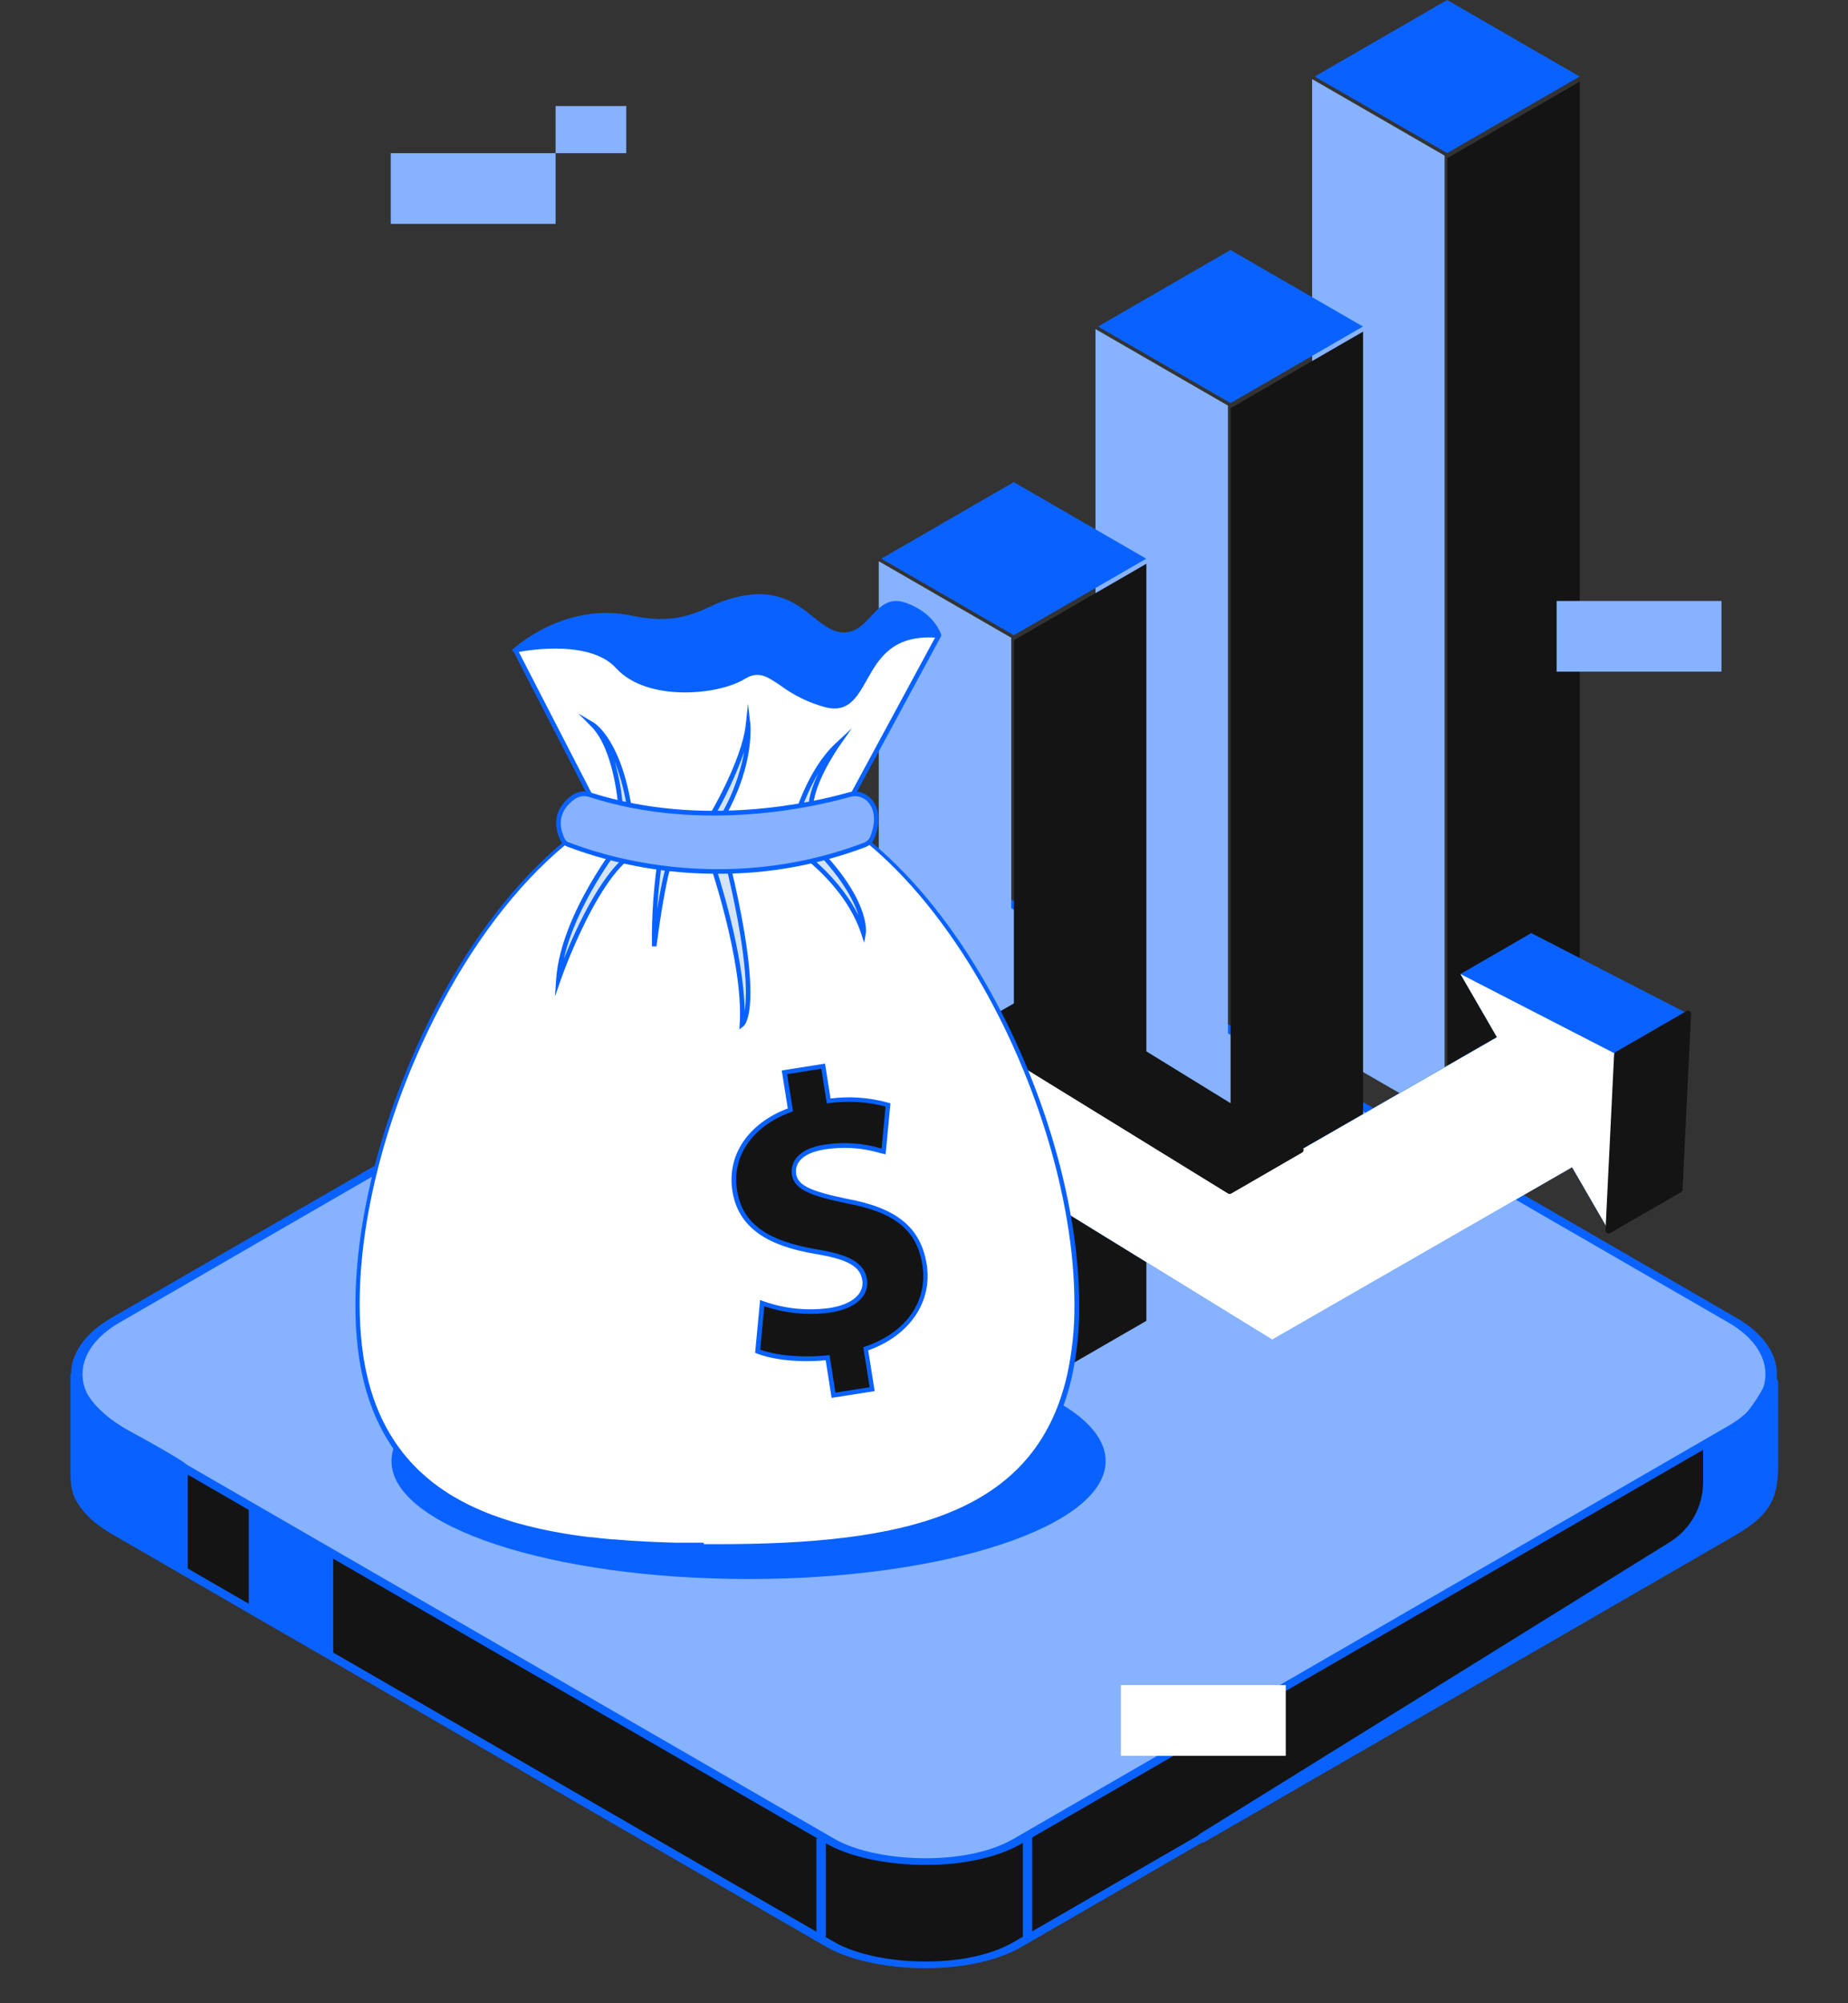 <svg width="120" height="130" viewBox="0 0 120 130" fill="none" xmlns="http://www.w3.org/2000/svg">
<rect x="0" y="0" width="120" height="130" fill="#333333" stroke="none"/>
<rect x="0.528" width="67.63" height="67.63" rx="7.007" transform="matrix(0.866 -0.5 0.866 0.5 0.974 96.144)" fill="#141414" stroke="#0962FF" stroke-width="0.609"/>
<rect x="0.528" width="67.63" height="67.63" rx="7.007" transform="matrix(0.866 -0.5 0.866 0.5 0.974 89.442)" fill="#86B2FF" stroke="#0962FF" stroke-width="0.609"/>
<path d="M4.882 95.565V89.154C4.882 89.865 5.552 91.652 8.233 93.114C10.914 94.576 11.787 95.145 11.889 95.247V101.827L6.405 98.598C6.119 98.383 5.602 97.898 5.236 97.289C4.928 96.777 4.882 96.163 4.882 95.565Z" fill="#0962FF" stroke="#0962FF" stroke-width="0.609"/>
<path d="M114.977 89.154V96.16" stroke="#0962FF" stroke-width="0.609"/>
<path d="M53.317 119.313V125.711" stroke="#0962FF" stroke-width="0.609"/>
<path d="M66.722 119.008V125.71" stroke="#0962FF" stroke-width="0.609"/>
<path d="M110.896 96.19V93.723C110.896 93.723 112.502 92.955 113.333 92.2C114.026 91.571 114.76 90.234 115.042 89.693C115.072 89.636 115.161 89.658 115.161 89.722V95.1C115.161 96.002 115.065 96.942 114.552 97.684C113.897 98.63 112.833 99.191 111.837 99.767L77.995 119.313L108.591 100.332C110.024 99.443 110.896 97.876 110.896 96.19Z" fill="#0962FF" stroke="#0962FF" stroke-width="0.609"/>
<path d="M16.458 104.508V98.11L21.332 101.157V107.249L16.458 104.508Z" fill="#0962FF" stroke="#0962FF" stroke-width="0.609"/>
<rect width="9.933" height="9.933" transform="matrix(0.866 -0.5 0.866 0.5 85.369 4.966)" fill="#0962FF"/>
<rect width="9.933" height="62.126" transform="matrix(0.866 -0.5 2.20305e-08 1 93.978 10.264)" fill="#141414"/>
<rect width="9.933" height="62.529" transform="matrix(0.866 0.5 -2.20305e-08 1 85.204 5.132)" fill="#86B2FF"/>
<rect width="9.933" height="9.933" transform="matrix(0.866 -0.5 0.866 0.5 71.3 21.19)" fill="#0962FF"/>
<rect width="9.933" height="52.034" transform="matrix(0.866 -0.5 2.20305e-08 1 79.908 26.488)" fill="#141414"/>
<rect width="9.933" height="51.578" transform="matrix(0.866 0.5 -2.20305e-08 1 71.134 21.355)" fill="#86B2FF"/>
<rect width="9.933" height="9.933" transform="matrix(0.866 -0.5 0.866 0.5 57.228 36.255)" fill="#0962FF"/>
<rect width="9.933" height="49.13" transform="matrix(0.866 -0.5 2.20305e-08 1 65.837 41.552)" fill="#141414"/>
<rect width="9.933" height="49.13" transform="matrix(0.866 0.5 -2.20305e-08 1 57.062 36.42)" fill="#86B2FF"/>
<path d="M99.433 60.554L94.834 63.21L97.2 67.3L84.45 74.626L67.659 64.295L53.309 72.542L53.314 72.551L48.71 75.198L53.589 83.632L65.824 76.603L82.612 86.935L102.084 75.748L104.456 79.847L109.056 77.191L109.611 65.79L99.433 60.554Z" fill="#0962FF"/>
<path d="M105.012 68.445L94.834 63.21L97.205 67.311L79.849 77.281L63.06 66.95L48.71 75.198L53.589 83.632L65.824 76.603L82.612 86.935L102.084 75.748L104.456 79.847L105.012 68.445Z" fill="white"/>
<path d="M63.06 66.95L67.658 64.295L84.448 74.626L79.848 77.281L63.06 66.95ZM109.609 65.79L105.01 68.445L104.453 79.847L109.053 77.191L109.609 65.79Z" fill="#141414"/>
<path d="M104.455 80.048C104.418 80.048 104.382 80.038 104.35 80.019C104.319 80 104.294 79.973 104.277 79.941C104.26 79.909 104.252 79.873 104.254 79.837L104.811 68.435C104.812 68.402 104.822 68.369 104.84 68.34C104.857 68.312 104.882 68.288 104.911 68.271L109.51 65.615C109.541 65.597 109.577 65.588 109.613 65.589C109.649 65.589 109.684 65.599 109.715 65.618C109.746 65.637 109.771 65.664 109.788 65.696C109.804 65.728 109.812 65.763 109.81 65.799L109.255 77.201C109.253 77.235 109.243 77.267 109.225 77.296C109.208 77.325 109.183 77.349 109.154 77.365L104.554 80.021C104.524 80.038 104.49 80.048 104.455 80.048ZM105.206 68.564L104.672 79.489L108.857 77.074L109.389 66.149L105.206 68.564ZM79.848 77.482C79.811 77.482 79.775 77.472 79.743 77.453L62.954 67.121C62.924 67.103 62.9 67.078 62.883 67.047C62.866 67.016 62.858 66.982 62.858 66.947C62.859 66.912 62.868 66.878 62.886 66.848C62.904 66.818 62.929 66.793 62.959 66.776L67.558 64.121C67.589 64.102 67.624 64.092 67.66 64.092C67.697 64.092 67.732 64.102 67.763 64.121L84.553 74.451C84.583 74.47 84.608 74.495 84.624 74.526C84.641 74.556 84.65 74.591 84.649 74.626C84.649 74.66 84.639 74.694 84.622 74.724C84.604 74.754 84.579 74.779 84.549 74.797L79.951 77.455C79.92 77.473 79.884 77.482 79.848 77.482ZM63.452 66.956L79.852 77.047L84.056 74.62L67.654 64.529L63.452 66.956Z" fill="#141414"/>
<path d="M48.608 102.471C61.414 102.471 71.795 99.044 71.795 94.816C71.795 90.589 61.414 87.162 48.608 87.162C35.803 87.162 25.422 90.589 25.422 94.816C25.422 99.044 35.803 102.471 48.608 102.471Z" fill="#0962FF"/>
<path d="M33.477 42.197C33.477 42.197 36.702 39.193 41.004 40.109C45.305 41.025 46.125 38.826 49.144 38.737C52.163 38.647 52.986 41.221 54.812 41.212C56.637 41.203 56.915 38.644 58.743 39.285C60.572 39.927 60.965 41.242 60.965 41.242L50.877 54.561L33.477 42.197Z" fill="#0962FF"/>
<path d="M50.901 54.758L33.23 42.203L33.364 42.078C33.397 42.048 36.696 39.032 41.021 39.951C43.562 40.494 44.878 39.921 46.152 39.354C47.082 38.89 48.097 38.62 49.135 38.561C50.895 38.507 51.924 39.327 52.831 40.052C53.493 40.58 54.066 41.04 54.802 41.04C55.587 41.04 56.076 40.509 56.547 40.002C57.123 39.384 57.714 38.743 58.788 39.107C60.667 39.766 61.084 41.105 61.102 41.162L61.123 41.236L61.078 41.296L50.901 54.758ZM33.71 42.176L50.838 54.347L60.789 41.207C60.679 40.938 60.193 39.939 58.701 39.417C57.806 39.118 57.335 39.623 56.78 40.219C56.288 40.75 55.73 41.35 54.817 41.353C53.973 41.353 53.326 40.843 52.657 40.3C51.792 39.611 50.811 38.826 49.158 38.877C47.983 38.913 47.163 39.268 46.292 39.647C44.976 40.216 43.607 40.807 40.979 40.243C37.283 39.474 34.372 41.633 33.71 42.185V42.176Z" fill="#0962FF"/>
<path d="M69.917 84.638C69.932 86.197 69.771 87.752 69.437 89.274C67.25 98.819 57.839 100.358 46.56 100.358H45.707H44.529L43.858 100.341C43.225 100.323 42.602 100.302 41.985 100.269L41.618 100.248L41.251 100.227L40.589 100.182L40.168 100.15L39.81 100.117L39.127 100.051H39.103L38.408 99.974L38.062 99.932L37.719 99.887L37.379 99.836L37.045 99.786C36.934 99.771 36.821 99.753 36.711 99.732L36.32 99.666L36.051 99.619L35.726 99.556C35.395 99.49 35.067 99.419 34.745 99.344L34.515 99.291L34.435 99.27L34.199 99.21L34.11 99.186L33.892 99.129L33.776 99.097L33.588 99.046L33.453 99.007L33.271 98.954C32.812 98.816 32.362 98.655 31.926 98.5L31.747 98.431L31.497 98.33L31.306 98.252L31.159 98.19L31.067 98.148L30.861 98.059L30.766 98.014L30.56 97.918L30.5 97.889L30.33 97.805L30.175 97.728L29.919 97.593C29.805 97.534 29.695 97.471 29.584 97.408L29.387 97.295L29.17 97.161L29.018 97.065L28.892 96.985L28.776 96.907C28.734 96.88 28.692 96.853 28.654 96.824L28.52 96.731L28.409 96.654L28.293 96.57L28.15 96.463L28.06 96.394C28.018 96.361 27.977 96.332 27.938 96.296L27.804 96.188C27.625 96.045 27.455 95.89 27.285 95.738L27.15 95.615L27.126 95.589C27.064 95.532 27.004 95.475 26.945 95.413L26.757 95.222L26.64 95.097L26.533 94.98C26.507 94.954 26.483 94.926 26.461 94.897C26.422 94.855 26.384 94.813 26.348 94.768C26.312 94.724 26.273 94.685 26.241 94.64C26.208 94.595 26.205 94.598 26.187 94.578L26.056 94.413C26.029 94.381 25.999 94.345 25.975 94.309C25.951 94.273 25.912 94.228 25.883 94.19C25.763 94.032 25.65 93.868 25.537 93.701C24.045 91.478 23.216 88.537 23.216 84.659C23.216 78.941 25.032 72.086 28.084 66.034C32.356 57.568 39.049 50.677 46.578 50.677C59.459 50.656 69.917 70.914 69.917 84.638Z" fill="white"/>
<path d="M46.561 100.508H45.708H44.515L43.843 100.49C43.16 100.472 42.546 100.448 41.967 100.418L41.597 100.4L41.23 100.376L40.565 100.332L40.142 100.299L39.897 100.278H39.787L39.101 100.212H39.083L38.379 100.132H38.274L38.03 100.102L37.696 100.057L37.347 100.007L37.01 99.956L36.675 99.902L36.282 99.834L36.013 99.786L35.685 99.723C35.324 99.651 35.002 99.583 34.698 99.511L34.4 99.437L34.161 99.377L34.071 99.353L33.854 99.297L33.761 99.27H33.734L33.546 99.216L33.412 99.177L33.227 99.124C32.765 98.983 32.308 98.825 31.873 98.667L31.694 98.599L31.44 98.497L31.247 98.417L31.1 98.354L31.005 98.312L30.799 98.22L30.701 98.175L30.501 98.082L30.459 98.065H30.438L30.262 97.978L30.107 97.901L29.848 97.763C29.734 97.704 29.624 97.641 29.51 97.575L29.326 97.471L29.108 97.34L28.95 97.241L28.821 97.158L28.702 97.077L28.58 96.994C28.535 96.967 28.49 96.934 28.445 96.901C28.406 96.876 28.369 96.85 28.332 96.821L28.216 96.737L28.07 96.627L28.001 96.573H27.983L27.852 96.472L27.721 96.364C27.542 96.218 27.363 96.066 27.196 95.908L27.058 95.783L27.029 95.75L26.85 95.577L26.659 95.383L26.542 95.258C26.507 95.222 26.468 95.18 26.432 95.138C26.396 95.097 26.384 95.082 26.357 95.055L26.244 94.924L26.137 94.795L26.08 94.727C26.038 94.679 25.994 94.622 25.949 94.566C25.904 94.509 25.892 94.494 25.865 94.455L25.779 94.342C25.65 94.172 25.534 94.008 25.427 93.844C23.846 91.484 23.079 88.498 23.079 84.719C23.079 78.995 24.869 72.19 27.962 66.028C30.211 61.553 33.001 57.798 36.016 55.128C39.426 52.115 42.981 50.588 46.579 50.588C49.678 50.588 52.769 51.733 55.76 53.997C58.445 56.02 61.013 58.958 63.218 62.502C67.451 69.294 70.079 77.807 70.079 84.719C70.093 86.288 69.931 87.854 69.595 89.387C68.572 93.862 65.915 96.886 61.476 98.634C57.037 100.382 51.152 100.508 46.561 100.508ZM45.717 100.209H46.561C58.699 100.209 67.209 98.342 69.291 89.241C69.622 87.729 69.782 86.186 69.768 84.638C69.768 77.778 67.155 69.327 62.949 62.564C58.215 54.973 52.396 50.791 46.561 50.791C39.894 50.791 33.033 56.5 28.207 66.066C25.122 72.181 23.354 78.944 23.354 84.623C23.354 88.343 24.105 91.272 25.65 93.572C25.755 93.73 25.871 93.894 25.991 94.055L26.08 94.169L26.16 94.276C26.205 94.33 26.247 94.384 26.292 94.434C26.306 94.456 26.322 94.477 26.34 94.497L26.45 94.625C26.484 94.669 26.521 94.711 26.56 94.751C26.583 94.78 26.607 94.808 26.632 94.834C26.668 94.873 26.7 94.912 26.736 94.947C26.772 94.983 26.814 95.031 26.853 95.07C26.891 95.109 26.978 95.201 27.038 95.261L27.216 95.437L27.24 95.457C27.284 95.503 27.329 95.545 27.375 95.583C27.539 95.735 27.712 95.881 27.888 96.027C27.929 96.066 27.974 96.099 28.016 96.132L28.138 96.23L28.159 96.245L28.225 96.293C28.278 96.335 28.323 96.37 28.371 96.403C28.406 96.432 28.443 96.459 28.481 96.484L28.595 96.564C28.639 96.597 28.681 96.627 28.726 96.654L28.845 96.737L28.962 96.815L29.087 96.895L29.239 96.991L29.454 97.119C29.513 97.155 29.573 97.191 29.636 97.223C29.746 97.286 29.853 97.349 29.967 97.408C30.08 97.468 30.134 97.498 30.22 97.54L30.372 97.617L30.54 97.701L30.596 97.728L30.802 97.823L30.898 97.868L31.103 97.957L31.196 97.999L31.339 98.059L31.53 98.139L31.777 98.238L31.953 98.306C32.383 98.467 32.848 98.619 33.29 98.757L33.469 98.807L33.603 98.846L33.791 98.9H33.818L33.907 98.927L34.122 98.983L34.212 99.007L34.447 99.064L34.745 99.138C35.044 99.21 35.366 99.279 35.724 99.35L36.046 99.41L36.312 99.458C36.443 99.484 36.571 99.505 36.702 99.526L37.033 99.58L37.37 99.631L37.708 99.678L38.048 99.723L38.289 99.753H38.394L39.086 99.834H39.109L39.79 99.899H39.903L40.145 99.917L40.565 99.953L41.23 99.998L41.594 100.018L41.961 100.039C42.537 100.069 43.154 100.093 43.829 100.111H44.497C44.888 100.111 45.281 100.111 45.675 100.111L45.717 100.209Z" fill="#0962FF"/>
<path d="M38.298 51.569L33.466 42.197C33.466 42.197 38.2 41.147 40.121 43.259C42.042 45.371 46.555 44.986 48.282 43.93C50.009 42.874 50.588 44.986 53.651 45.755C56.715 46.525 55.477 40.762 60.951 41.242L55.391 51.519L54.227 54.03H38.862L38.298 51.569Z" fill="white"/>
<path d="M54.237 54.182H38.871C38.837 54.182 38.804 54.171 38.778 54.15C38.751 54.129 38.733 54.099 38.725 54.066L38.158 51.62L33.335 42.265C33.324 42.245 33.318 42.222 33.318 42.198C33.318 42.175 33.324 42.152 33.335 42.131C33.344 42.111 33.358 42.093 33.376 42.078C33.394 42.065 33.414 42.055 33.437 42.051C33.633 42.006 38.278 41.004 40.235 43.157C42.129 45.245 46.541 44.822 48.208 43.802C49.267 43.154 49.932 43.608 50.854 44.237C51.707 44.871 52.672 45.337 53.7 45.609C54.938 45.908 55.388 45.114 56.014 44.002C56.814 42.582 57.804 40.813 60.975 41.093C61 41.095 61.024 41.103 61.045 41.116C61.066 41.13 61.083 41.149 61.094 41.171C61.106 41.193 61.112 41.217 61.112 41.242C61.112 41.267 61.106 41.292 61.094 41.314L55.534 51.59L54.377 54.093C54.364 54.12 54.345 54.142 54.32 54.158C54.295 54.174 54.266 54.182 54.237 54.182ZM38.991 53.884H54.141L55.263 51.459L60.719 41.377C57.918 41.218 57.047 42.773 56.274 44.151C55.66 45.239 55.081 46.269 53.625 45.905C52.564 45.623 51.566 45.142 50.684 44.488C49.789 43.891 49.255 43.515 48.36 44.061C46.618 45.126 42.001 45.553 40.008 43.363C38.382 41.573 34.585 42.143 33.687 42.307L38.43 51.504C38.432 51.514 38.432 51.526 38.43 51.536L38.991 53.884Z" fill="#0962FF"/>
<path d="M43.847 100.323L44.518 100.341C43.656 100.323 42.809 100.296 41.974 100.251C42.591 100.284 43.215 100.305 43.847 100.323Z" fill="white"/>
<path d="M44.514 100.49C43.599 100.472 42.767 100.442 41.967 100.4C41.947 100.399 41.928 100.395 41.91 100.386C41.893 100.378 41.877 100.366 41.864 100.351C41.851 100.337 41.84 100.32 41.834 100.301C41.827 100.283 41.824 100.263 41.825 100.244C41.826 100.224 41.831 100.205 41.84 100.187C41.848 100.17 41.86 100.154 41.874 100.141C41.889 100.127 41.906 100.117 41.924 100.111C41.943 100.104 41.962 100.101 41.982 100.102C42.558 100.132 43.175 100.156 43.849 100.174H44.517C44.557 100.176 44.594 100.193 44.621 100.222C44.649 100.251 44.664 100.289 44.664 100.329C44.665 100.349 44.662 100.37 44.655 100.389C44.648 100.408 44.637 100.426 44.623 100.441C44.609 100.456 44.593 100.468 44.574 100.477C44.555 100.485 44.535 100.49 44.514 100.49Z" fill="#0962FF"/>
<path d="M40.381 54.561C40.381 54.561 36.551 59.298 36.262 63.567C36.262 63.567 38.946 55.856 41.756 55.098L40.381 54.561Z" fill="#D4E4F5"/>
<path d="M36.037 64.673L36.112 63.555C36.41 59.289 40.225 54.516 40.264 54.469L40.333 54.382L42.236 55.122L41.794 55.241C39.08 55.969 36.425 63.54 36.404 63.614L36.037 64.673ZM40.428 54.758C39.978 55.337 37.394 58.767 36.616 62.215C37.469 60.092 39.315 56.056 41.335 55.104L40.428 54.758Z" fill="#0962FF"/>
<path d="M46.095 55.569C46.095 55.569 48.46 62.317 48.183 66.49C48.183 66.49 49.6 65.449 47.151 55.569H46.095Z" fill="#D4E4F5"/>
<path d="M48.01 66.803L48.031 66.481C48.305 62.386 45.975 55.686 45.943 55.617L45.874 55.417H47.258L47.285 55.534C49.671 65.228 48.416 66.499 48.26 66.612L48.01 66.803ZM46.304 55.718C46.658 56.781 48.296 61.863 48.353 65.592C48.535 64.459 48.526 61.789 47.031 55.718H46.304Z" fill="#0962FF"/>
<path d="M51.675 55.071C51.675 55.071 54.974 57.204 56.075 60.569C56.075 60.569 56.462 58.388 52.516 54.561L51.675 55.071Z" fill="#D4E4F5"/>
<path d="M56.115 61.183L55.93 60.617C54.859 57.335 51.625 55.218 51.593 55.197L51.39 55.065L52.535 54.373L52.619 54.454C56.577 58.293 56.237 60.503 56.219 60.596L56.115 61.183ZM51.938 55.08C52.571 55.531 54.59 57.103 55.739 59.394C55.441 58.412 54.608 56.831 52.484 54.749L51.938 55.08Z" fill="#0962FF"/>
<path d="M42.927 55.313C42.603 57.323 42.454 59.357 42.479 61.392C42.479 61.392 43.151 56.05 43.696 55.569L42.927 55.313Z" fill="#D4E4F5"/>
<path d="M42.63 61.413H42.332C42.307 59.367 42.457 57.322 42.782 55.301L42.812 55.128L43.99 55.525L43.797 55.695C43.43 56.005 42.887 59.367 42.63 61.413ZM43.048 55.51C42.976 55.984 42.773 57.38 42.675 58.991C42.89 57.666 43.176 56.208 43.462 55.647L43.048 55.51Z" fill="#0962FF"/>
<path d="M40.311 52.566C40.311 52.566 40.102 48.658 38.462 47.017C38.462 47.017 40.311 48.097 40.941 53.055L40.311 52.566Z" fill="#D4E4F5"/>
<path d="M41.134 53.395L40.165 52.643V52.575C40.165 52.536 39.941 48.697 38.375 47.122L37.552 46.298L38.554 46.895C38.635 46.943 40.475 48.088 41.108 53.046L41.134 53.395ZM40.457 52.5L40.755 52.721C40.607 51.589 40.324 50.478 39.914 49.413C40.204 50.417 40.386 51.449 40.457 52.491V52.5Z" fill="#0962FF"/>
<path d="M51.675 53.159C51.675 53.159 52.552 50.039 54.359 48.354C54.359 48.354 52.37 51.169 52.677 52.885L51.675 53.159Z" fill="#D4E4F5"/>
<path d="M51.46 53.374L51.532 53.117C51.567 52.989 52.426 49.938 54.255 48.246L55.317 47.256L54.479 48.449C54.461 48.479 52.531 51.235 52.82 52.867L52.844 53.001L51.46 53.374ZM53.145 50.155C52.634 51.038 52.216 51.972 51.898 52.941L52.495 52.775C52.417 51.975 52.749 50.997 53.145 50.155Z" fill="#0962FF"/>
<path d="M46.095 53.159C46.095 53.159 48.326 49.481 48.588 47.017C48.588 47.017 48.917 49.881 46.581 53.58L46.095 53.159Z" fill="#D4E4F5"/>
<path d="M46.602 53.798L45.89 53.201L45.955 53.091C45.976 53.055 48.172 49.413 48.428 47.008L48.571 45.663L48.726 47.008C48.726 47.128 49.025 49.968 46.695 53.66L46.602 53.798ZM46.277 53.127L46.534 53.347C47.417 51.958 48.025 50.411 48.324 48.792C47.789 50.298 47.113 51.749 46.304 53.127H46.277Z" fill="#0962FF"/>
<path d="M36.885 54.8C38.406 55.397 46.728 58.409 56.17 54.821C56.278 54.779 56.376 54.715 56.458 54.634C56.54 54.552 56.604 54.454 56.647 54.346C56.87 53.789 57.169 52.685 56.444 51.915C56.28 51.743 56.071 51.619 55.842 51.557C55.612 51.495 55.369 51.497 55.141 51.563C53.127 52.142 45.684 53.95 38.299 51.563C38.121 51.505 37.932 51.489 37.747 51.517C37.562 51.545 37.386 51.616 37.234 51.724C36.637 52.154 35.859 53.025 36.506 54.433C36.58 54.599 36.716 54.731 36.885 54.8Z" fill="#86B2FF"/>
<path d="M46.643 56.703C43.291 56.717 39.966 56.12 36.829 54.94C36.627 54.857 36.464 54.7 36.372 54.502C35.666 52.971 36.554 52.032 37.145 51.608C37.317 51.488 37.513 51.409 37.72 51.378C37.927 51.346 38.139 51.363 38.338 51.426C45.649 53.78 53.008 52.023 55.09 51.426C55.346 51.35 55.617 51.347 55.874 51.417C56.131 51.486 56.364 51.626 56.546 51.82C57.322 52.643 57.023 53.794 56.779 54.406C56.728 54.533 56.651 54.649 56.554 54.745C56.456 54.842 56.34 54.917 56.212 54.967C53.155 56.124 49.912 56.712 46.643 56.703ZM36.942 54.663C38.502 55.289 46.765 58.242 56.117 54.68C56.205 54.645 56.285 54.592 56.353 54.525C56.421 54.458 56.474 54.378 56.51 54.29C56.728 53.744 56.997 52.721 56.337 52.017C56.191 51.865 56.006 51.757 55.802 51.705C55.599 51.652 55.384 51.657 55.183 51.718C53.08 52.315 45.638 54.105 38.255 51.718C38.099 51.667 37.933 51.653 37.771 51.677C37.609 51.702 37.455 51.764 37.321 51.859C36.689 52.309 36.059 53.114 36.644 54.382C36.701 54.517 36.808 54.624 36.942 54.68V54.663Z" fill="#0962FF"/>
<path d="M54.125 90.553L53.74 88.116C52.007 88.31 50.268 88.116 49.203 87.702L49.501 84.579C50.921 85.094 52.446 85.25 53.94 85.032C55.402 84.802 56.311 84.078 56.15 83.051C55.995 82.079 55.076 81.593 53.078 81.262C50.184 80.772 48.108 79.788 47.709 77.297C47.354 75.039 48.663 73.017 51.324 72.044L50.936 69.607L53.451 69.21L53.809 71.469C55.097 71.283 56.41 71.371 57.663 71.725L57.364 74.741C56.125 74.355 54.815 74.253 53.531 74.443C51.864 74.708 51.443 75.51 51.551 76.232C51.685 77.079 52.669 77.476 54.981 77.951C58.203 78.547 59.658 79.761 60.025 82.07C60.392 84.379 59.077 86.544 56.207 87.541L56.622 90.157L54.125 90.553Z" fill="#141414"/>
<path d="M54 90.715L53.615 88.272C52.001 88.43 50.265 88.272 49.14 87.833L49.033 87.791L49.358 84.364L49.54 84.43C50.937 84.933 52.435 85.086 53.904 84.877C55.33 84.65 56.133 83.958 55.992 83.067C55.852 82.175 55.029 81.727 53.042 81.39C50.73 80.999 48.013 80.179 47.559 77.3C47.19 74.968 48.565 72.918 51.154 71.931L50.763 69.467L53.573 69.023L53.931 71.287C55.195 71.127 56.478 71.223 57.705 71.567L57.821 71.603L57.508 74.914L57.341 74.872L57.138 74.822C55.976 74.481 54.754 74.402 53.558 74.589C52.249 74.795 51.572 75.382 51.703 76.203C51.816 76.919 52.621 77.306 55.014 77.799C58.253 78.395 59.787 79.666 60.174 82.043C60.562 84.483 59.074 86.667 56.377 87.633L56.798 90.276L54 90.715ZM53.865 87.941L54.25 90.372L56.47 90.023L56.058 87.428L56.177 87.386C58.844 86.476 60.267 84.445 59.894 82.082C59.536 79.824 58.104 78.667 54.969 78.088C52.735 77.626 51.575 77.214 51.422 76.245C51.363 75.872 51.342 74.631 53.525 74.285C54.759 74.092 56.02 74.175 57.218 74.526H57.248L57.505 71.809C56.306 71.493 55.057 71.418 53.83 71.588L53.687 71.606L53.331 69.354L51.112 69.706L51.494 72.116L51.378 72.158C48.857 73.079 47.5 75.03 47.861 77.247C48.198 79.377 49.764 80.528 53.099 81.089C54.889 81.387 56.109 81.838 56.297 83.016C56.464 84.087 55.569 84.913 53.958 85.166C52.504 85.376 51.021 85.239 49.63 84.767L49.364 87.586C50.474 87.982 52.168 88.126 53.722 87.953L53.865 87.941Z" fill="#0962FF"/>
<rect width="10.706" height="4.588" transform="translate(25.373 9.941)" fill="#86B2FF"/>
<rect width="10.706" height="4.588" transform="translate(101.079 39)" fill="#86B2FF"/>
<rect width="10.706" height="4.588" transform="translate(72.785 109.353)" fill="white"/>
<rect width="4.588" height="3.059" transform="translate(36.079 6.882)" fill="#86B2FF"/>
</svg>
